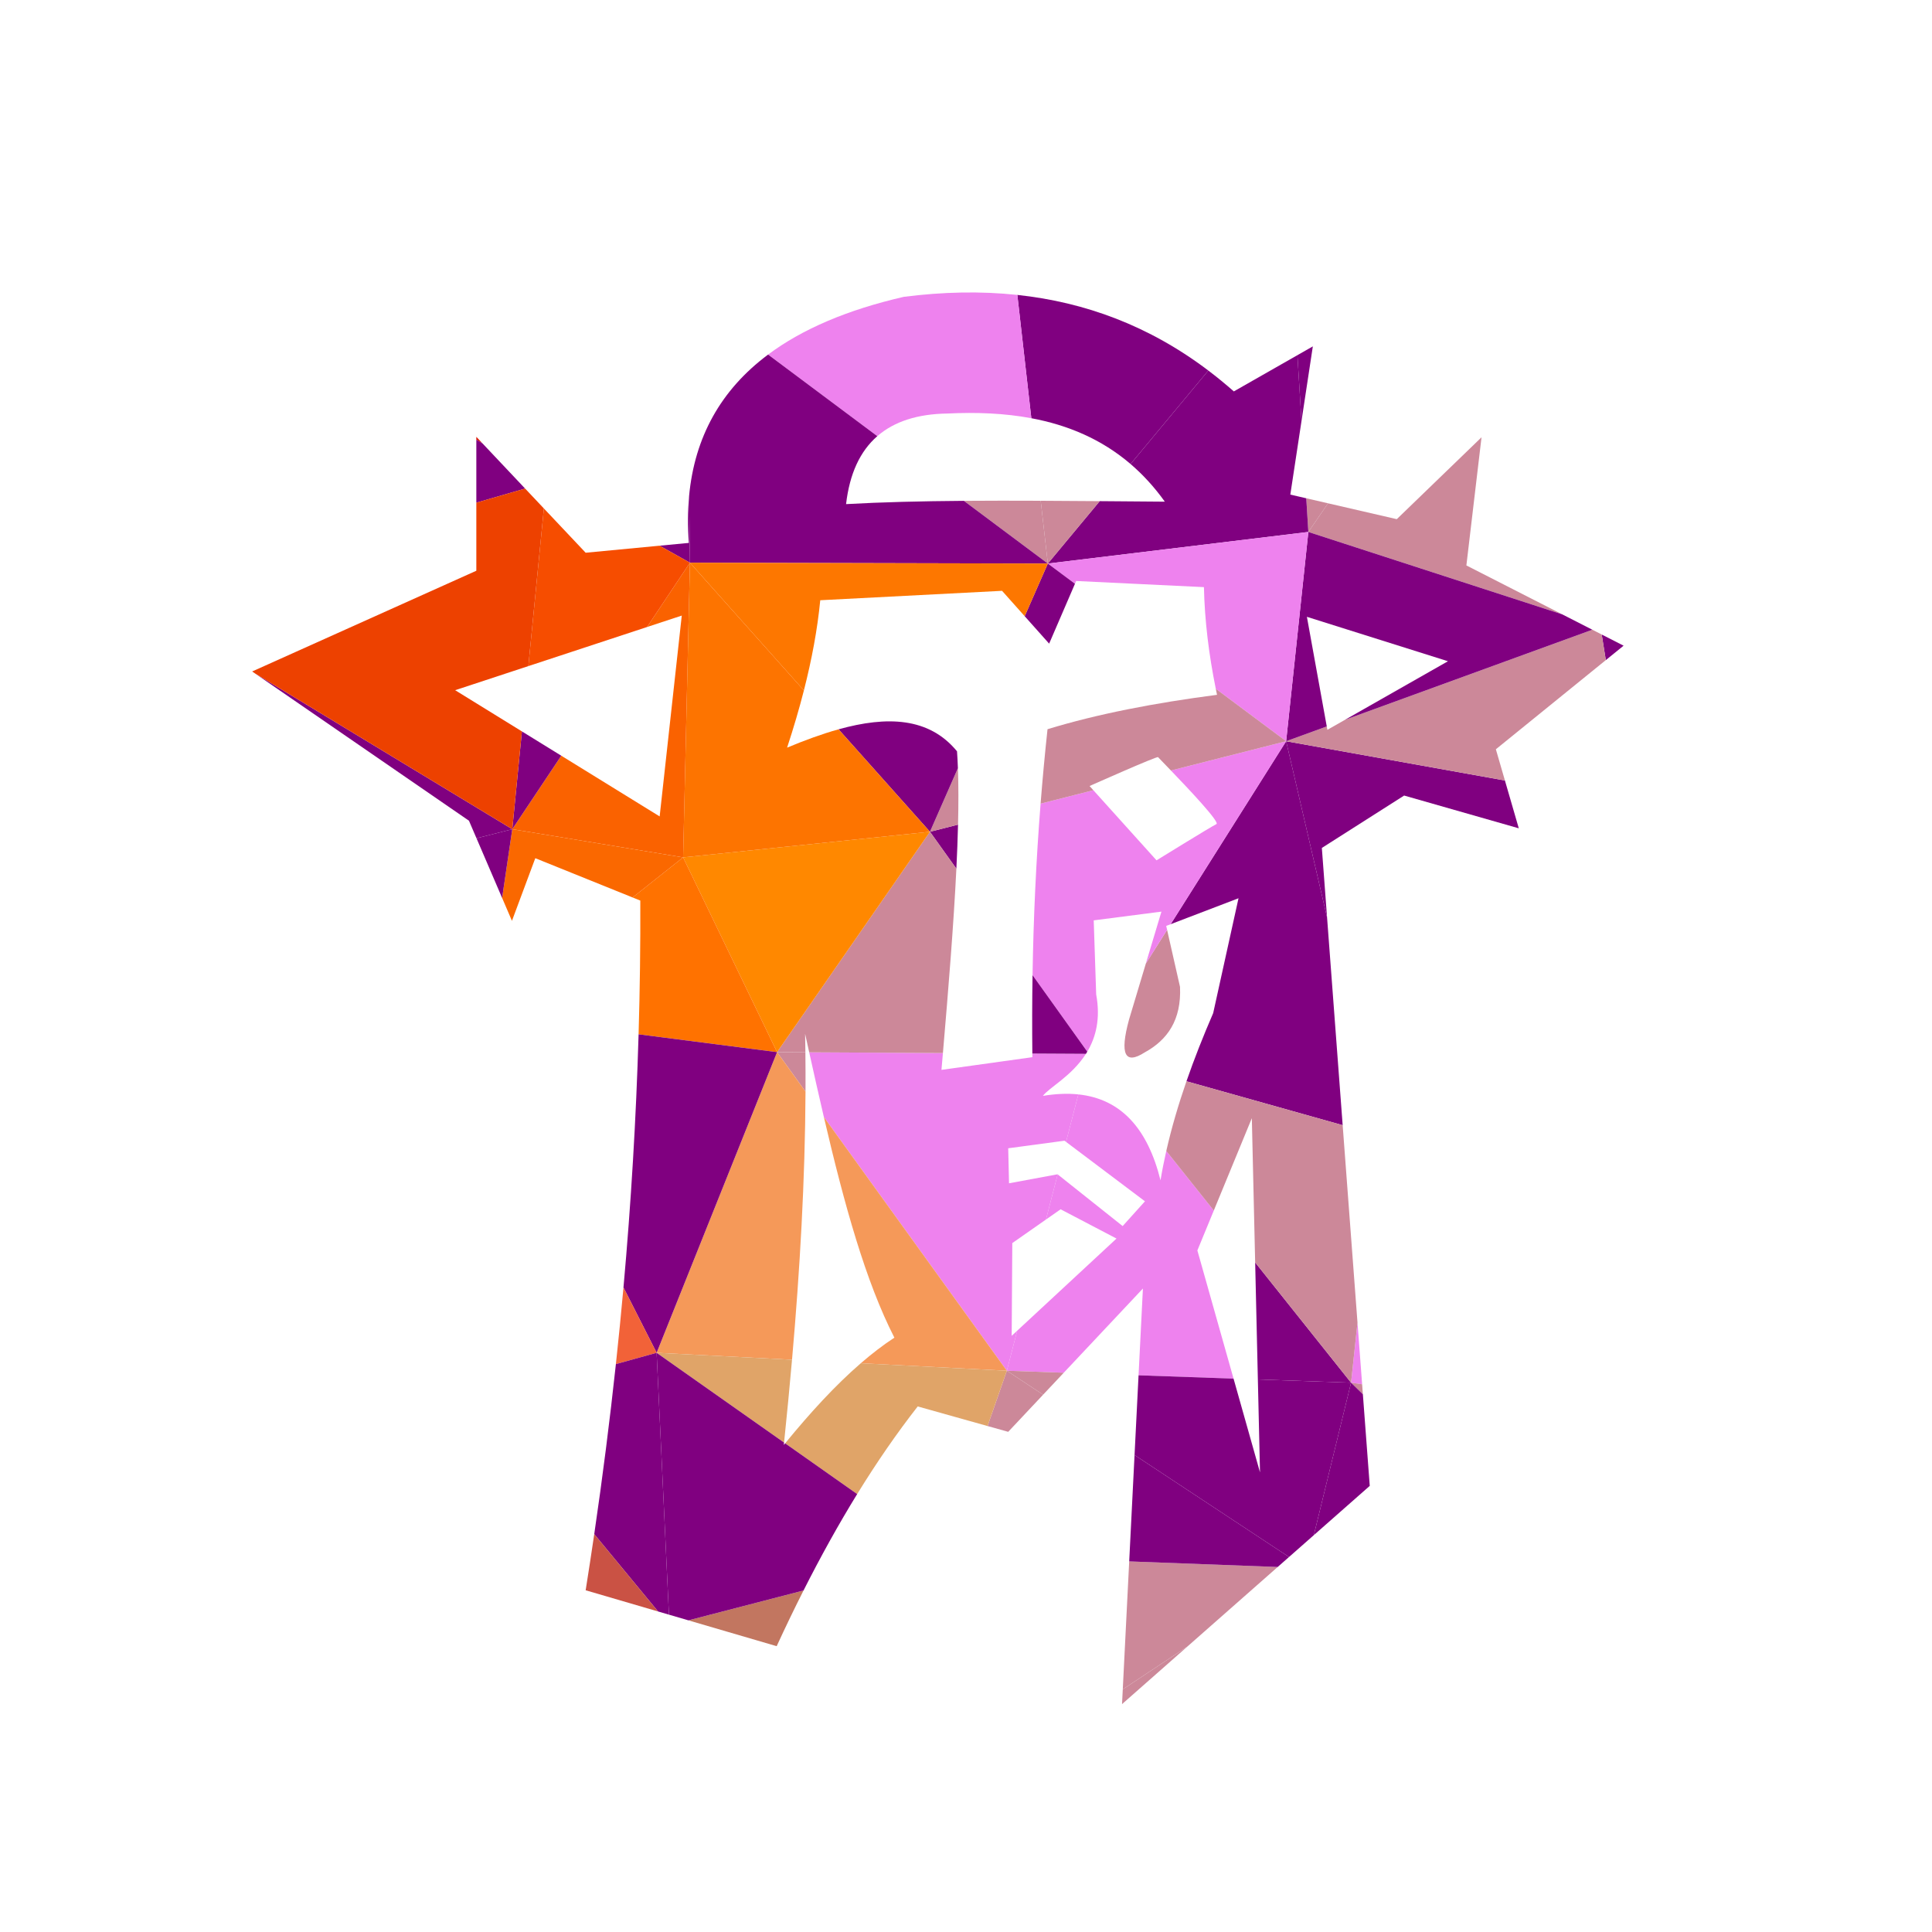<?xml version="1.0" encoding="UTF-8" standalone="no"?>
<!-- Created with Inkscape (http://www.inkscape.org/) -->

<svg
   version="1.1"
   id="svg24097"
   xml:space="preserve"
   width="1066.667"
   height="1066.667"
   viewBox="0 0 1066.667 1066.667"
   sodipodi:docname="Jesus-silhouette-18.svg"
   inkscape:version="1.1.2 (b8e25be833, 2022-02-05)"
   xmlns:inkscape="http://www.inkscape.org/namespaces/inkscape"
   xmlns:sodipodi="http://sodipodi.sourceforge.net/DTD/sodipodi-0.dtd"
   xmlns="http://www.w3.org/2000/svg"
   xmlns:svg="http://www.w3.org/2000/svg"><defs
     id="defs24101"><clipPath
       clipPathUnits="userSpaceOnUse"
       id="clipPath24111"><path
         d="M 0,800 H 800 V 0 H 0 Z"
         id="path24109" /></clipPath></defs><sodipodi:namedview
     id="namedview24099"
     pagecolor="#ffffff"
     bordercolor="#666666"
     borderopacity="1.0"
     inkscape:pageshadow="2"
     inkscape:pageopacity="0.0"
     inkscape:pagecheckerboard="0"
     showgrid="false"
     inkscape:zoom="0.77906244"
     inkscape:cx="533.33337"
     inkscape:cy="533.33337"
     inkscape:window-width="1920"
     inkscape:window-height="1018"
     inkscape:window-x="-8"
     inkscape:window-y="-8"
     inkscape:window-maximized="1"
     inkscape:current-layer="g24103" /><g
     id="g24103"
     inkscape:groupmode="layer"
     inkscape:label="Jesus-silhouette-18"
     transform="matrix(1.333,0,0,-1.333,0,1066.667)"><g
       id="g24105"><g
         id="g24107"
         clip-path="url(#clipPath24111)"><path
           d="m 672.467,532.771 -9.066,4.626 1.699,-10.6 z"
           style="fill:purple;fill-opacity:1;fill-rule:nonzero;stroke:none"
           id="path24113" /><path
           d="m 647.039,545.749 -39.69,20.259 6.273,53.079 -35.101,-33.915 -28.471,6.569 -8.154,-11.866 z"
           style="fill:#CC8899;fill-opacity:1;fill-rule:nonzero;stroke:none"
           id="path24115" /><path
           d="m 543.754,656.738 -6.39,-3.642 1.69,-27.297 z"
           style="fill:purple;fill-opacity:1;fill-rule:nonzero;stroke:none"
           id="path24117" /><path
           d="m 550.05,591.741 -9.017,2.08 0.863,-13.946 z"
           style="fill:#CC8899;fill-opacity:1;fill-rule:nonzero;stroke:none"
           id="path24119" /><path
           d="m 549.65,420.159 -2.165,28.839 34.082,21.702 47.49,-13.568 -5.744,19.798 -90.615,16.269 z"
           style="fill:purple;fill-opacity:1;fill-rule:nonzero;stroke:none"
           id="path24121" /><path
           d="m 549.776,497.921 -0.254,1.405 -16.824,-6.127 90.615,-16.269 -3.752,12.935 45.539,36.932 -1.699,10.6 -3.881,1.982 -102.425,-37.296 z"
           style="fill:#CC8899;fill-opacity:1;fill-rule:nonzero;stroke:none"
           id="path24123" /><path
           d="m 532.698,493.199 16.824,6.127 -8.227,45.4 58.424,-18.398 -42.624,-24.245 102.425,37.296 -12.481,6.37 -105.143,34.126 z"
           style="fill:purple;fill-opacity:1;fill-rule:nonzero;stroke:none"
           id="path24125" /><path
           d="m 564.168,226.85 -1.92,25.575 -2.663,-24.912 z"
           style="fill:violet;fill-opacity:1;fill-rule:nonzero;stroke:none"
           id="path24127" /><path
           d="m 564.479,222.726 -0.311,4.124 -4.583,0.663 z"
           style="fill:#CC8899;fill-opacity:1;fill-rule:nonzero;stroke:none"
           id="path24129" /><path
           d="m 544.163,164.369 23.165,20.408 -2.849,37.949 -4.894,4.787 z"
           style="fill:purple;fill-opacity:1;fill-rule:nonzero;stroke:none"
           id="path24131" /><path
           d="m 474.113,364.308 c 9.442,5.182 15.254,13.442 14.63,27.154 l -5.352,23.615 -8.787,-13.922 -6.975,-23.237 c -3.965,-14.528 -1.649,-18.816 6.484,-13.61"
           style="fill:#CC8899;fill-opacity:1;fill-rule:nonzero;stroke:none"
           id="path24133" /><path
           d="m 484.866,417.414 28.105,10.746 -10.492,-47.573 c -4.126,-9.521 -7.85,-18.941 -11.069,-28.234 l 64.699,-18.185 -6.459,85.991 -16.952,73.04 z"
           style="fill:purple;fill-opacity:1;fill-rule:nonzero;stroke:none"
           id="path24135" /><path
           d="m 495.93,282.293 6.802,16.518 -19.677,24.676 c -0.927,-4.083 -1.729,-8.134 -2.391,-12.151 -5.28,21.283 -16.26,33.716 -34.035,35.584 l -5.09,-19.669 32.683,-24.612 -9.238,-10.257 -26.925,21.416 -4.842,-18.709 6.07,4.244 23.154,-12.122 -41.138,-38.166 -4.29,-16.579 23.586,-0.82 32.776,34.871 -1.806,-35.947 39.344,-1.367 z"
           style="fill:violet;fill-opacity:1;fill-rule:nonzero;stroke:none"
           id="path24137" /><path
           d="m 559.585,227.513 -39.718,49.809 1.117,-48.468 z"
           style="fill:purple;fill-opacity:1;fill-rule:nonzero;stroke:none"
           id="path24139" /><path
           d="m 483.055,323.487 19.677,-24.676 15.757,38.257 1.378,-59.746 39.718,-49.809 2.663,24.912 -6.139,81.743 -64.699,18.185 c -3.386,-9.773 -6.211,-19.406 -8.355,-28.866"
           style="fill:#CC8899;fill-opacity:1;fill-rule:nonzero;stroke:none"
           id="path24141" /><path
           d="m 482.451,592.418 c -9.107,0.068 -18.109,0.146 -26.967,0.216 l -21.49,-25.849 107.902,13.09 -0.863,13.946 -6.606,1.525 4.627,30.453 -1.69,27.297 -26.336,-15.012 c -3.476,3.073 -6.999,5.952 -10.565,8.65 l -32.197,-38.727 c 5.091,-4.361 9.841,-9.518 14.185,-15.589"
           style="fill:purple;fill-opacity:1;fill-rule:nonzero;stroke:none"
           id="path24143" /><path
           d="m 432.043,222.545 8.556,9.101 -23.586,0.82 z"
           style="fill:#CC8899;fill-opacity:1;fill-rule:nonzero;stroke:none"
           id="path24145" /><path
           d="m 520.984,228.854 0.888,-38.481 -10.959,38.83 -39.344,1.367 -1.659,-33.016 63.985,-42.231 10.268,9.046 15.422,63.144 z"
           style="fill:purple;fill-opacity:1;fill-rule:nonzero;stroke:none"
           id="path24147" /><path
           d="m 503.817,458.871 c -2.16,-1.019 -24.802,-15.008 -24.802,-15.008 l -26.161,29.04 -21.858,-5.556 c -1.855,-23.548 -2.955,-47.23 -3.336,-71.038 l 22.67,-31.691 c 3.516,5.906 5.568,13.57 3.689,23.725 L 453,419 l 28.048,3.623 -6.444,-21.468 8.787,13.922 -0.37,1.632 1.845,0.705 47.832,75.785 -47.722,-12.131 c 7.576,-7.881 20.384,-21.467 18.841,-22.197"
           style="fill:violet;fill-opacity:1;fill-rule:nonzero;stroke:none"
           id="path24149" /><path
           d="m 396.801,458.655 -11.628,-2.956 10.942,-15.296 c 0.312,6.359 0.546,12.462 0.686,18.252"
           style="fill:purple;fill-opacity:1;fill-rule:nonzero;stroke:none"
           id="path24151" /><path
           d="m 431.042,592.791 2.952,-26.006 21.49,25.849 c -8.287,0.065 -16.445,0.122 -24.442,0.157"
           style="fill:#CC8899;fill-opacity:1;fill-rule:nonzero;stroke:none"
           id="path24153" /><path
           d="m 468.266,608.007 32.197,38.727 c -24.436,18.491 -50.951,28.306 -79.099,31.315 l 5.797,-51.068 c 15.099,-2.828 29.064,-8.666 41.105,-18.974"
           style="fill:purple;fill-opacity:1;fill-rule:nonzero;stroke:none"
           id="path24155" /><path
           d="m 464.727,94.389 27.089,23.865 -26.783,-17.751 z"
           style="fill:#CC8899;fill-opacity:1;fill-rule:nonzero;stroke:none"
           id="path24157" /><path
           d="m 465.033,100.503 26.783,17.751 37.376,32.928 -61.496,2.315 z"
           style="fill:#CC8899;fill-opacity:1;fill-rule:nonzero;stroke:none"
           id="path24159" /><path
           d="m 467.696,153.497 61.496,-2.315 4.703,4.141 -63.985,42.231 z"
           style="fill:purple;fill-opacity:1;fill-rule:nonzero;stroke:none"
           id="path24161" /><path
           d="m 409.023,209.564 8.562,-2.401 14.458,15.382 -15.03,9.921 z"
           style="fill:#CC8899;fill-opacity:1;fill-rule:nonzero;stroke:none"
           id="path24163" /><path
           d="m 445.729,559.565 52.918,-2.544 c 0.295,-13.838 2.035,-27.886 4.905,-42.093 l 29.146,-21.729 9.198,86.676 -107.902,-13.09 11.236,-8.377 z"
           style="fill:violet;fill-opacity:1;fill-rule:nonzero;stroke:none"
           id="path24165" /><path
           d="m 396.749,482.04 -11.576,-26.341 11.628,2.956 c 0.207,8.538 0.208,16.396 -0.052,23.385"
           style="fill:#CC8899;fill-opacity:1;fill-rule:nonzero;stroke:none"
           id="path24167" /><path
           d="m 434.537,533.616 10.693,24.792 -11.236,8.377 -9.584,-21.808 z"
           style="fill:purple;fill-opacity:1;fill-rule:nonzero;stroke:none"
           id="path24169" /><path
           d="m 504.069,512.418 c -25.768,-3.347 -49.486,-7.911 -70.204,-14.246 -1.107,-10.248 -2.057,-20.525 -2.869,-30.825 l 21.858,5.556 -1.571,1.744 c 0,0 27.989,12.464 28.367,11.955 0.108,-0.146 2.3,-2.385 5.326,-5.534 l 47.722,12.131 -29.146,21.729 c 0.169,-0.836 0.341,-1.673 0.517,-2.51"
           style="fill:#CC8899;fill-opacity:1;fill-rule:nonzero;stroke:none"
           id="path24171" /><path
           d="m 392.398,628.925 c 11.989,0.587 23.68,0.132 34.763,-1.944 l -5.797,51.068 c -15.223,1.628 -30.921,1.267 -47.027,-0.79 -23.324,-5.358 -42.043,-13.34 -56.209,-23.917 l 45.235,-33.792 c 7.028,6.122 16.746,9.201 29.035,9.375"
           style="fill:violet;fill-opacity:1;fill-rule:nonzero;stroke:none"
           id="path24173" /><path
           d="m 399.222,592.762 34.772,-25.977 -2.952,26.006 c -10.939,0.047 -21.578,0.051 -31.82,-0.029"
           style="fill:#CC8899;fill-opacity:1;fill-rule:nonzero;stroke:none"
           id="path24175" /><path
           d="m 433.994,566.785 -34.772,25.977 c -17.569,-0.139 -33.982,-0.523 -48.794,-1.358 1.455,12.612 5.813,21.941 12.935,28.146 l -45.235,33.792 C 298.581,638.748 287.709,619.209 285.41,594.785 l 0.351,-27.646 z"
           style="fill:purple;fill-opacity:1;fill-rule:nonzero;stroke:none"
           id="path24177" /><path
           d="m 431.957,346.307 c 2.432,3.359 11.885,8.125 17.821,17.417 l -22.2,0.122 c 0.006,-0.505 0.007,-1.008 0.013,-1.512 l -37.652,-5.255 c 0.202,2.326 0.402,4.65 0.601,6.969 l -55.384,0.304 c 2.036,-9.179 4.048,-18.129 6.073,-26.803 l 75.784,-105.083 4.29,16.579 -2.278,-2.112 0.251,38.407 13.941,9.749 4.842,18.709 -0.043,0.033 -20.094,-3.73 -0.337,14.504 23.31,3.131 0.644,-0.485 5.09,19.669 c -4.457,0.469 -9.342,0.273 -14.672,-0.613"
           style="fill:violet;fill-opacity:1;fill-rule:nonzero;stroke:none"
           id="path24179" /><path
           d="m 333.578,364.36 -11.731,0.065 11.781,-16.337 c 0.027,5.428 0.01,10.851 -0.05,16.272"
           style="fill:#CC8899;fill-opacity:1;fill-rule:nonzero;stroke:none"
           id="path24181" /><path
           d="m 427.578,363.846 22.2,-0.122 c 0.188,0.294 0.372,0.591 0.552,0.894 l -22.67,31.691 c -0.174,-10.795 -0.197,-21.618 -0.082,-32.463"
           style="fill:purple;fill-opacity:1;fill-rule:nonzero;stroke:none"
           id="path24183" /><path
           d="m 333.465,372.004 c 0.566,-2.568 1.13,-5.118 1.691,-7.652 l 55.384,-0.304 c 2.313,26.967 4.448,53.334 5.575,76.355 l -10.942,15.296 -63.326,-91.274 11.731,-0.065 c -0.029,2.548 -0.064,5.096 -0.113,7.644"
           style="fill:#CC8899;fill-opacity:1;fill-rule:nonzero;stroke:none"
           id="path24185" /><path
           d="m 396.381,489.019 c -11.554,14.085 -28.953,14.714 -49.06,9.112 l 37.852,-42.432 11.576,26.341 c -0.09,2.433 -0.211,4.764 -0.368,6.979"
           style="fill:purple;fill-opacity:1;fill-rule:nonzero;stroke:none"
           id="path24187" /><path
           d="m 339.739,551.594 75.297,3.898 9.374,-10.515 9.584,21.808 -148.233,0.354 47.197,-52.908 c 3.288,12.871 5.613,25.351 6.781,37.363"
           style="fill:#fd7700;fill-opacity:1;fill-rule:nonzero;stroke:none"
           id="path24189" /><path
           d="m 333.628,348.088 -11.781,16.337 -49.883,-124.53 56.078,-2.873 c 3.272,37.307 5.405,74.262 5.586,111.066"
           style="fill:#f59959;fill-opacity:1;fill-rule:nonzero;stroke:none"
           id="path24191" /><path
           d="m 370.439,246.17 c -4.666,-3.049 -9.304,-6.613 -13.919,-10.606 l 60.493,-3.098 -75.784,105.083 c 8.526,-36.507 17.307,-68.125 29.21,-91.379"
           style="fill:#f59959;fill-opacity:1;fill-rule:nonzero;stroke:none"
           id="path24193" /><path
           d="m 271.964,239.895 52.783,-37.184 c 1.19,11.474 2.295,22.909 3.295,34.311 z"
           style="fill:#e0a468;fill-opacity:1;fill-rule:nonzero;stroke:none"
           id="path24195" /><path
           d="m 356.52,235.564 c -10.546,-9.123 -20.973,-20.498 -31.33,-33.166 l 29.833,-21.016 c 8.072,13.113 16.426,25.234 25.079,36.297 l 28.921,-8.115 7.99,22.902 z"
           style="fill:#e0a468;fill-opacity:1;fill-rule:nonzero;stroke:none"
           id="path24197" /><path
           d="m 282.931,445.086 38.916,-80.661 63.326,91.274 z"
           style="fill:#ff8800;fill-opacity:1;fill-rule:nonzero;stroke:none"
           id="path24199" /><path
           d="m 385.173,455.699 -37.852,42.432 c -6.835,-1.904 -13.981,-4.527 -21.318,-7.589 2.64,8.026 4.972,15.929 6.955,23.689 l -47.197,52.908 -2.83,-122.053 z"
           style="fill:#fd7400;fill-opacity:1;fill-rule:nonzero;stroke:none"
           id="path24201" /><path
           d="m 321.684,118.382 c 3.641,7.916 7.347,15.603 11.118,23.061 l -47.67,-12.364 z"
           style="fill:#c27660;fill-opacity:1;fill-rule:nonzero;stroke:none"
           id="path24203" /><path
           d="m 324.647,201.734 c 0.034,0.326 0.066,0.651 0.1,0.977 l -52.783,37.184 5.099,-108.455 8.069,-2.361 47.67,12.364 c 7.163,14.17 14.565,27.502 22.221,39.939 l -29.833,21.016 c -0.181,-0.221 -0.362,-0.441 -0.543,-0.664"
           style="fill:purple;fill-opacity:1;fill-rule:nonzero;stroke:none"
           id="path24205" /><path
           d="m 285.761,567.139 -17.757,-26.636 14.372,4.732 -9.159,-83.184 -40.748,25.15 -20.293,-30.44 70.755,-11.675 z"
           style="fill:#fa6200;fill-opacity:1;fill-rule:nonzero;stroke:none"
           id="path24207" /><path
           d="m 285.41,594.785 c -0.581,-6.172 -0.618,-12.655 -0.106,-19.45 l -12.128,-1.154 12.585,-7.042 z"
           style="fill:purple;fill-opacity:1;fill-rule:nonzero;stroke:none"
           id="path24209" /><path
           d="m 282.931,445.086 -20.925,-16.596 3.198,-1.29 c 0.07,-18.433 -0.171,-36.899 -0.711,-55.396 l 57.354,-7.379 z"
           style="fill:#ff7200;fill-opacity:1;fill-rule:nonzero;stroke:none"
           id="path24211" /><path
           d="m 321.847,364.425 -57.354,7.379 c -1.017,-34.839 -3.108,-69.792 -6.26,-104.858 l 13.731,-27.051 z"
           style="fill:purple;fill-opacity:1;fill-rule:nonzero;stroke:none"
           id="path24213" /><path
           d="m 258.233,266.946 c -0.949,-10.565 -2,-21.142 -3.141,-31.728 l 16.872,4.677 z"
           style="fill:#f26238;fill-opacity:1;fill-rule:nonzero;stroke:none"
           id="path24215" /><path
           d="m 255.092,235.218 c -2.525,-23.427 -5.516,-46.904 -8.968,-70.428 l 26.426,-32.028 4.513,-1.322 -5.099,108.455 z"
           style="fill:purple;fill-opacity:1;fill-rule:nonzero;stroke:none"
           id="path24217" /><path
           d="m 212.176,456.761 -4.201,-28.485 4.066,-9.467 9.669,25.942 40.296,-16.261 20.925,16.596 z"
           style="fill:#fa6800;fill-opacity:1;fill-rule:nonzero;stroke:none"
           id="path24219" /><path
           d="m 268.004,540.503 17.757,26.636 -12.585,7.042 -30.607,-2.913 -17.305,18.34 -6.433,-65.295 z"
           style="fill:#f64d00;fill-opacity:1;fill-rule:nonzero;stroke:none"
           id="path24221" /><path
           d="m 216.166,497.264 -3.99,-40.503 20.293,30.44 z"
           style="fill:purple;fill-opacity:1;fill-rule:nonzero;stroke:none"
           id="path24223" /><path
           d="m 242.569,141.535 29.981,-8.773 -26.426,32.028 c -1.137,-7.747 -2.319,-15.497 -3.555,-23.255"
           style="fill:#ca5244;fill-opacity:1;fill-rule:nonzero;stroke:none"
           id="path24225" /><path
           d="m 197.358,453.001 14.818,3.76 -106.535,64.5 88.593,-60.987 z"
           style="fill:purple;fill-opacity:1;fill-rule:nonzero;stroke:none"
           id="path24227" /><path
           d="m 197.288,619.261 v -1.148 l 2.55,-1.555 z"
           style="fill:#db1300;fill-opacity:1;fill-rule:nonzero;stroke:none"
           id="path24229" /><path
           d="m 199.838,616.558 -2.55,1.555 v -26.111 l 20.208,5.84 z"
           style="fill:purple;fill-opacity:1;fill-rule:nonzero;stroke:none"
           id="path24231" /><path
           d="m 216.166,497.264 -27.653,17.068 30.318,9.981 6.433,65.295 -7.768,8.234 -20.208,-5.84 v -28.195 l -92.849,-41.719 1.202,-0.827 106.535,-64.5 z"
           style="fill:#ed4100;fill-opacity:1;fill-rule:nonzero;stroke:none"
           id="path24233" /><path
           d="m 197.358,453.001 10.617,-24.725 4.201,28.485 z"
           style="fill:purple;fill-opacity:1;fill-rule:nonzero;stroke:none"
           id="path24235" /></g></g></g></svg>
